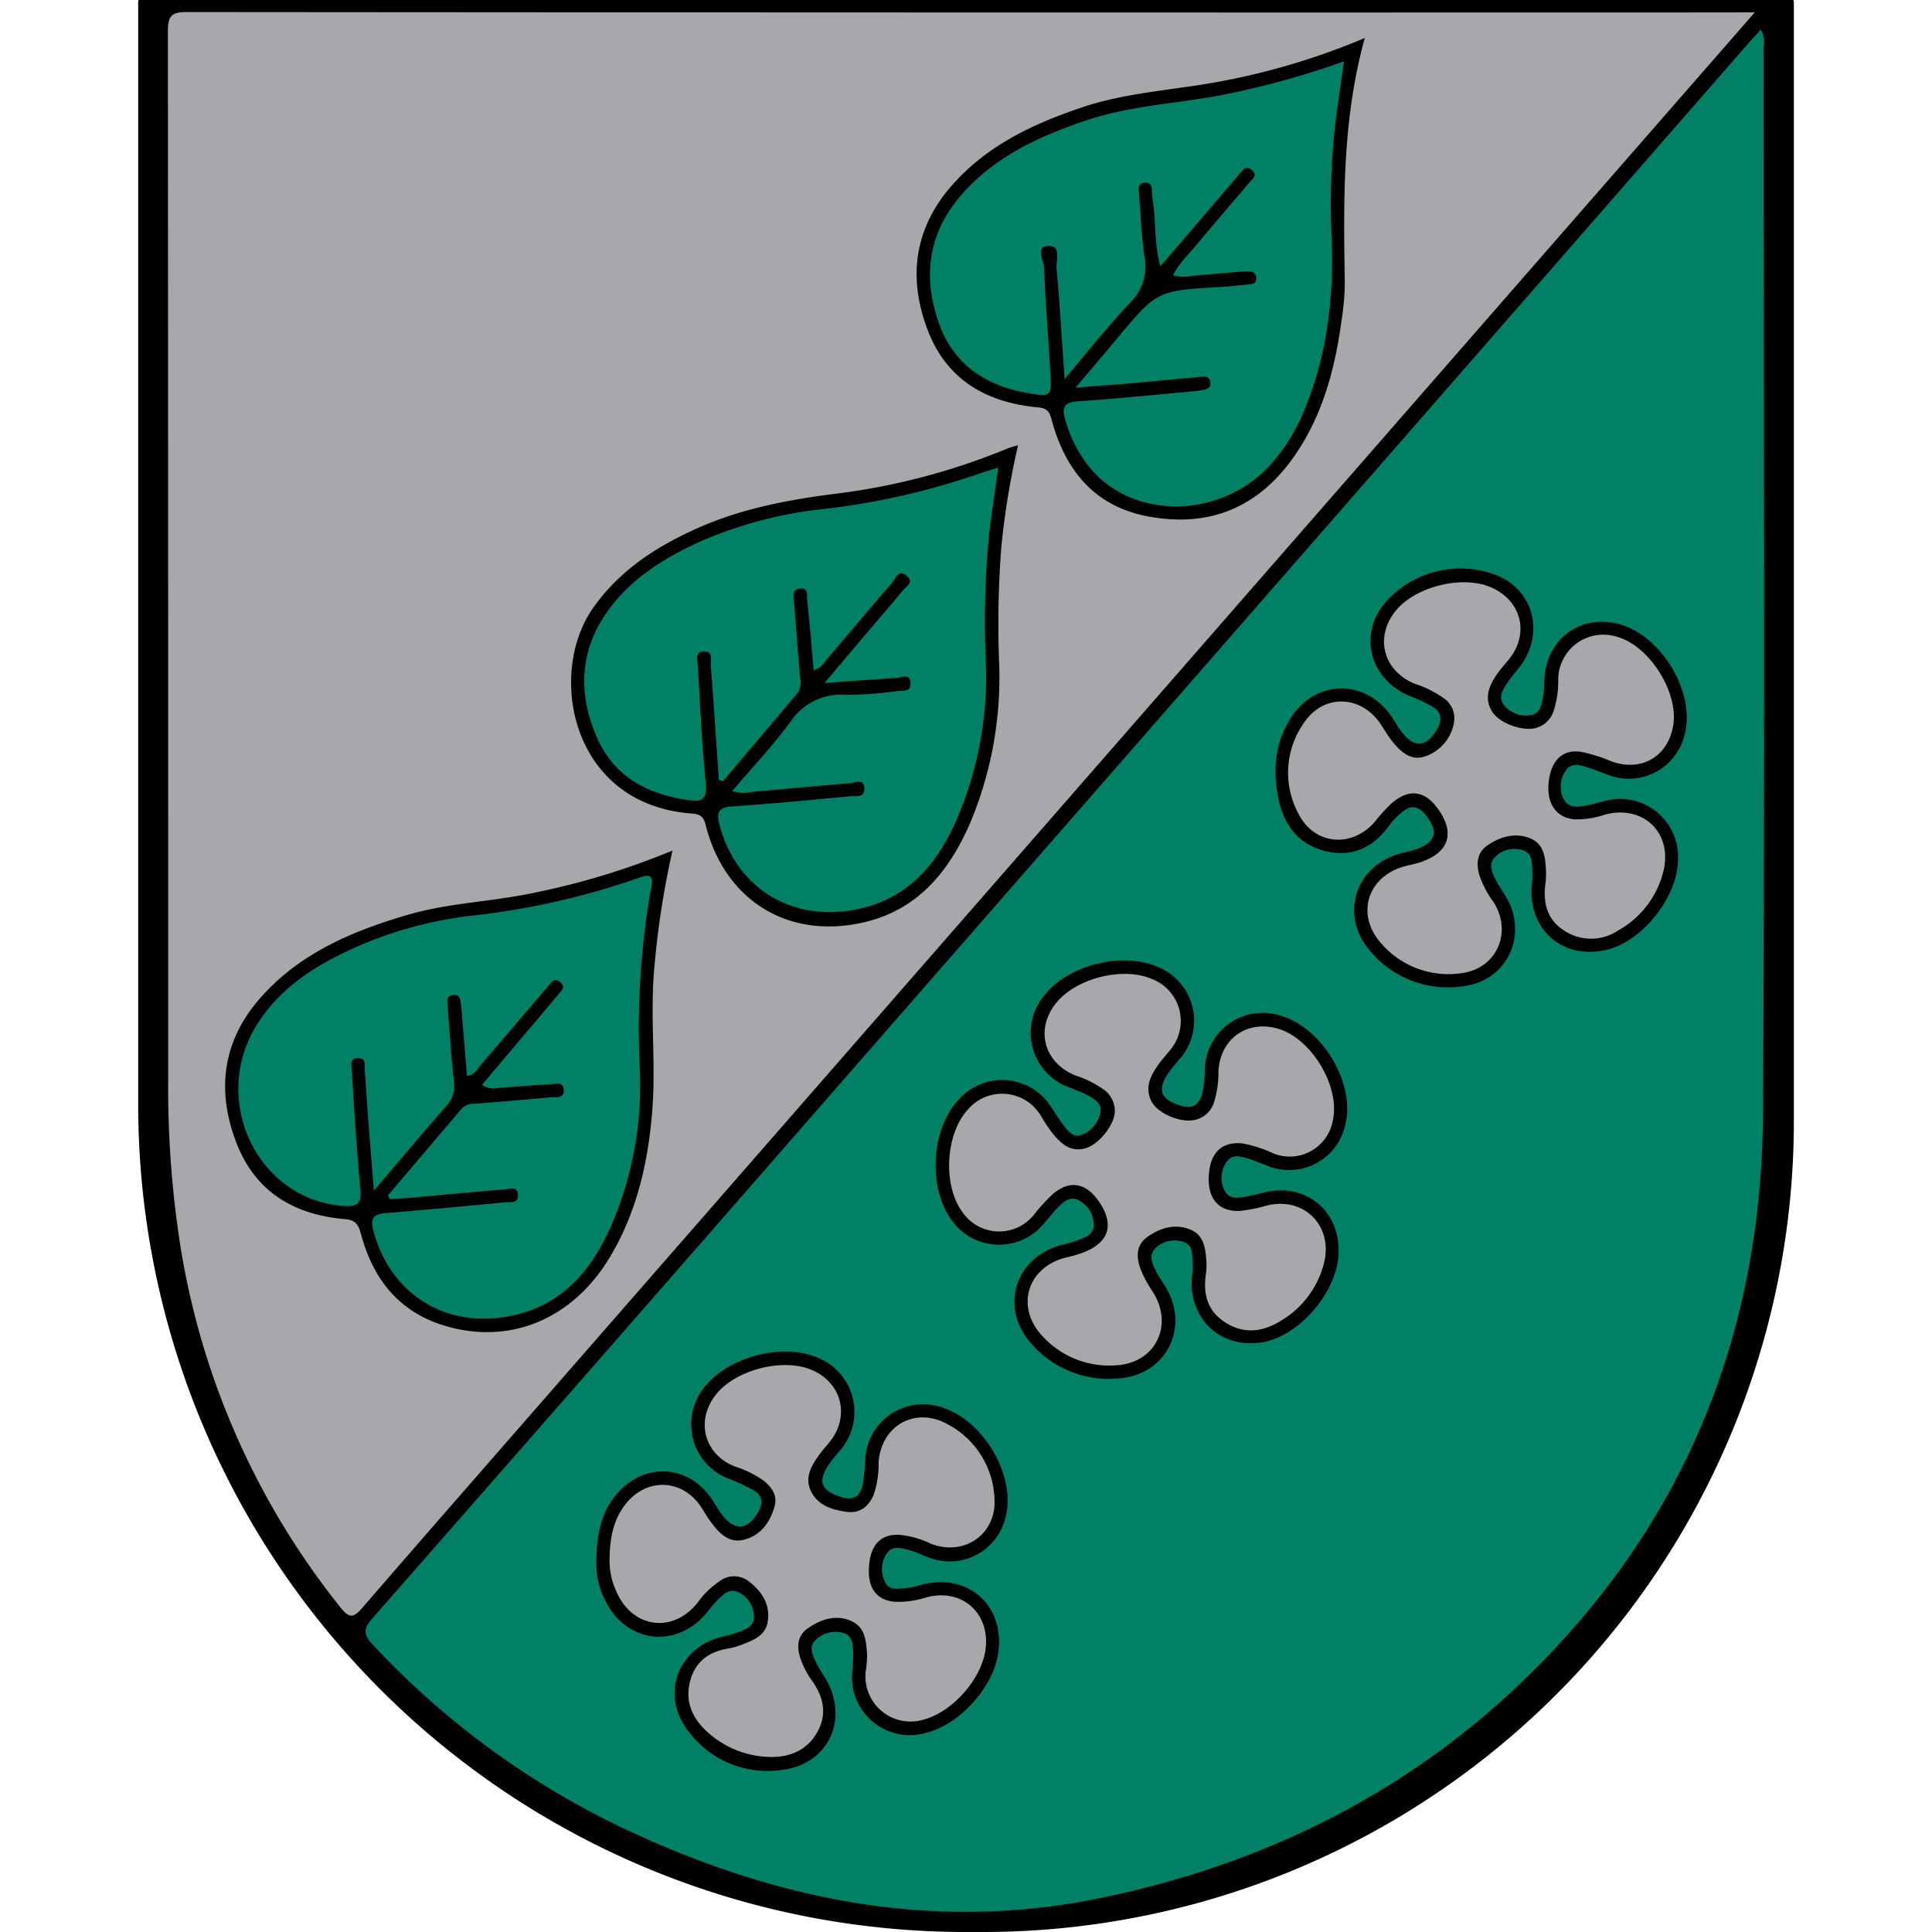 <svg id="Layer_1" data-name="Layer 1" xmlns="http://www.w3.org/2000/svg" viewBox="0 0 300 300"><defs><style>.cls-1{fill:#008166;}.cls-2{fill:#a7a8ac;}</style></defs><path d="M22.45-.61H277.55a1,1,0,0,1,1,1V174.06A125.93,125.93,0,0,1,152.61,300H150A128.49,128.49,0,0,1,21.46,171.5V.38a1,1,0,0,1,1-1Z"/><path class="cls-1" d="M273.42,4.61a3.65,3.65,0,0,1,.44,2.49c0,55.22.2,110.45-.1,165.67-.16,30-9.37,57.1-29.33,79.91-19.67,22.48-44.59,36.11-73.75,42.08-24.91,5.1-48.58.6-71.38-9.71a128.72,128.72,0,0,1-41.39-29.64c-1.45-1.55-1.57-2.43-.12-4.08q34.05-38.81,68-77.73l89.07-102,56.73-65C272.1,6,272.7,5.37,273.42,4.61Z"/><path class="cls-2" d="M272.49,1.91,244.05,34.48,91.38,209.36c-11.73,13.45-23.49,26.86-35.17,40.36-1.39,1.61-2.05,1.49-3.31-.08a120.09,120.09,0,0,1-25.22-58.37,159.49,159.49,0,0,1-1.56-24q0-81.19-.05-162.4c0-2.48.62-3,3-3q120.15.1,240.29.06Z"/><path d="M92.6,242.39c.05-4.35.82-7.68,3.2-10.45,4.31-5,11.25-4.52,14.84,1,.46.71.87,1.45,1.38,2.13,2,2.71,4,2.6,5.68-.24.85-1.41.73-2.63-.72-3.46a33.82,33.82,0,0,0-3.66-1.7A9.05,9.05,0,0,1,109.73,215c3.62-4.3,11.5-6.36,16.74-4.38a9.1,9.1,0,0,1,3.87,14.71c-.54.65-1.11,1.28-1.59,2-1.83,2.67-1.3,4.07,1.72,5.08,2,.68,3.13,0,3.51-2a31.86,31.86,0,0,0,.37-3.77,9,9,0,0,1,12.21-8c6.34,2.13,11.22,10.73,9.59,16.88a8.89,8.89,0,0,1-12.06,6.27c-1-.35-1.86-.81-2.84-1.07-1.2-.32-2.62-.81-3.51.44a4.38,4.38,0,0,0-.38,4.36c.65,1.55,2.09,1.15,3.31,1.07a13.1,13.1,0,0,0,2.47-.53c7.1-1.84,12.79,3.1,11.9,10.35-.66,5.4-5.86,11.29-11.17,12.64a9,9,0,0,1-11.55-9.4,25.74,25.74,0,0,0,.16-3c-.1-1.23,0-2.72-1.63-3.11a4.41,4.41,0,0,0-4.23,1.13c-1.11,1.08-.41,2.38.13,3.52a17.65,17.65,0,0,0,1.17,2c4.14,6.47.88,13.89-6.74,14.67a15.3,15.3,0,0,1-14.45-6.26c-4.13-5.53-1.49-12.6,5.15-14.39a18.46,18.46,0,0,0,2.45-.67c1.22-.49,2.77-.8,2.74-2.54a4.18,4.18,0,0,0-2.3-3.71c-1.49-.79-2.54.34-3.5,1.31-.53.54-1,1.15-1.47,1.74-4.65,5.74-12.48,4.87-15.8-1.76A12.79,12.79,0,0,1,92.6,242.39Z"/><path d="M185.19,197.45a13.46,13.46,0,0,0,0-1.41c-.11-1.23.1-2.73-1.44-3.21a4.29,4.29,0,0,0-4.28.93c-1.24,1.15-.51,2.51.09,3.73.37.75.87,1.44,1.32,2.16,3.89,6.18.45,13.61-6.81,14.35a15.9,15.9,0,0,1-13.74-5.16c-5.28-5.65-2.8-13.69,4.67-15.58a18.2,18.2,0,0,0,2.19-.61c1.24-.5,2.75-.88,2.64-2.63a4.32,4.32,0,0,0-2.38-3.67c-1.39-.69-2.4.35-3.3,1.25-.71.72-1.31,1.55-2,2.32a9,9,0,0,1-14.27-.32c-3.84-5-3.34-14.36,1-18.87A9,9,0,0,1,163.29,172c.66,1,1.27,2,2,2.91s1.5,1.83,2.76,1.27a4.64,4.64,0,0,0,2.81-3.38c.28-1.31-.67-2-1.66-2.56s-2.15-1-3.24-1.42a9,9,0,0,1-3.62-14.46c3.64-4.5,11.76-6.55,17.15-4.34a9,9,0,0,1,3.68,14.41c-.59.72-1.22,1.42-1.74,2.18-1.79,2.65-1.23,4.08,1.83,5.05,1.85.59,2.89,0,3.43-1.85a17.18,17.18,0,0,0,.39-3.77,9,9,0,0,1,11.78-8.33c6.47,1.88,11.61,10.5,10.05,16.83A8.9,8.9,0,0,1,196.76,181c-.95-.35-1.88-.76-2.84-1.06-1.23-.39-2.6-.81-3.47.5a4.31,4.31,0,0,0-.33,4.37c.69,1.41,2,1.26,3.33,1,.92-.16,1.82-.39,2.72-.62,6.5-1.65,11.93,2.73,11.69,9.44-.22,5.9-6,12.76-11.75,13.77C189.31,209.61,184.08,204.35,185.19,197.45Z"/><path d="M237.93,136.82c0-.24,0-.92,0-1.59-.07-1.26.05-2.73-1.46-3.21a4.23,4.23,0,0,0-4.26,1c-1.23,1.15-.5,2.52.11,3.73.41.82,1,1.58,1.45,2.37,3.62,5.91.37,13.11-6.48,14a15.68,15.68,0,0,1-14.39-5.29c-5-5.57-2.56-13.42,4.64-15.33.81-.21,1.65-.37,2.44-.66,2.95-1.06,3.4-2.68,1.51-5.17-1.14-1.5-2.41-1.8-3.86-.51a13,13,0,0,0-1.91,2c-2.46,3.43-5.74,5-9.89,4s-6.42-4-7.28-8c-.93-4.33-.65-8.6,1.75-12.48,3.93-6.37,12-6.38,16-.07.41.64.79,1.3,1.25,1.91,2,2.72,3.92,2.58,5.63-.36.84-1.44.62-2.63-.78-3.46a25.45,25.45,0,0,0-3.43-1.6c-6.68-2.72-8.31-10.53-3-15.45A15.53,15.53,0,0,1,231,88.86c7,1.8,9.29,9.39,4.74,15-.53.66-1.11,1.29-1.57,2-.76,1.13-1.68,2.39-.58,3.68a4.33,4.33,0,0,0,4.12,1.5c1.57-.28,1.65-1.77,1.92-3a16.25,16.25,0,0,0,.17-2.52c.31-6.19,5.35-10.07,11.32-8.69,6.61,1.53,12.12,10.43,10.52,17a8.9,8.9,0,0,1-12,6.46c-1-.37-2.05-.81-3.09-1.13-1.23-.38-2.61-.82-3.45.54a4.29,4.29,0,0,0-.31,4.36c.8,1.52,2.26,1.24,3.6,1,1-.19,2-.52,2.95-.73a9,9,0,0,1,11.21,9.34c-.14,5.69-5.54,12.52-11.07,13.81C242.14,149.19,236.92,143.68,237.93,136.82Z"/><path d="M158.08,69.15A124.28,124.28,0,0,0,155.48,85a156.56,156.56,0,0,0-.33,18,58.46,58.46,0,0,1-4.59,25c-3.32,7.5-8.19,13.41-16.69,15.28-11.41,2.51-21-3.3-24.14-14.58-.33-1.18-.37-2.25-2.24-2.37C88.71,125,84.94,104.77,92,94.54c4.06-5.85,9.7-9.53,16-12.39,6.92-3.13,14.27-4.54,21.76-5.48a103.2,103.2,0,0,0,26.84-7.09A14.9,14.9,0,0,1,158.08,69.15Z"/><path d="M211.92,5.9c-3.52,12.8-3.3,25.38-3.1,38a39.29,39.29,0,0,1-.5,5.81c-1,7.43-2.88,14.59-7.17,20.87-5.49,8.06-13.11,11.4-22.77,9.63-8.38-1.54-12.91-7.1-15.06-14.94-.33-1.2-.56-1.82-2-2-8-.71-14.28-4.18-17.26-12-3.16-8.24-2.06-16,3.92-22.67,5.46-6.13,12.62-9.45,20.25-12,5.57-1.83,11.37-2.42,17.13-3.27A108.4,108.4,0,0,0,211.92,5.9Z"/><path d="M104.43,132.07a133.2,133.2,0,0,0-2.82,18.13c-.7,7.44.27,14.89-.33,22.31-.64,7.91-2.35,15.54-6.43,22.45C89,204.93,79,209,68.74,205.76c-6.91-2.19-10.8-7.23-12.65-14-.38-1.38-.69-2.3-2.5-2.45-7.84-.66-13.9-4.18-16.85-11.78-3.16-8.14-2.22-15.81,3.63-22.51,6.14-7,14.35-10.47,23.06-13,6.37-1.84,13-2,19.46-3.38A117,117,0,0,0,104.43,132.07Z"/><path class="cls-2" d="M94.65,242.5c0-3.72.61-6.51,2.45-8.89,3.32-4.27,9-4,11.87.56.45.71.88,1.44,1.38,2.12,1.3,1.73,2.77,3.42,5.22,2.78,2.6-.68,4-2.68,4.71-5.18.47-1.69-.44-2.94-1.67-3.95a16.15,16.15,0,0,0-4.52-2.23c-4.8-1.91-6.13-7.19-2.87-11.22,3-3.75,10.15-5.62,14.62-3.85,4.89,1.94,6.26,7.3,2.9,11.38-.48.58-1,1.15-1.44,1.76-1.28,1.75-2.45,3.65-1.34,5.84s3.3,2.83,5.51,3.14c2,.28,3.39-.79,4.18-2.61a14.49,14.49,0,0,0,.77-5c.37-5.77,5.65-8.8,10.72-6a13.66,13.66,0,0,1,7.28,11.5c.39,5.57-4.72,9.09-9.9,7.05a13.94,13.94,0,0,0-5.1-1.39q-4.28,0-4.5,5.26c-.12,3.12,1.25,4.9,4,5.15a14.33,14.33,0,0,0,5-.7c5.45-1.43,9.83,2.45,9.12,8.06-.58,4.56-5.08,9.71-9.53,10.91a7,7,0,0,1-9.08-7.46,18,18,0,0,0,.21-2.52c-.14-2.12-.22-4.39-2.59-5.36s-4.66-.18-6.67,1.24c-1.64,1.16-1.64,2.93-1.1,4.59a13.36,13.36,0,0,0,1.86,3.57c1.74,2.5,2.31,5.09.81,7.84-1.59,2.91-4.3,4-7.44,3.93a14.85,14.85,0,0,1-9.68-3.89c-2.26-2.05-3.47-4.62-2.71-7.72s2.82-4.69,5.87-5.22a10.23,10.23,0,0,0,2-.53c1.92-.73,4-1.46,4.25-3.85.33-2.61-1-4.55-3-6.08a3.69,3.69,0,0,0-4.5,0,13.24,13.24,0,0,0-3.42,3.34c-3.93,4.9-10.27,3.93-12.69-1.92A11.35,11.35,0,0,1,94.65,242.5Z"/><path class="cls-2" d="M187.27,197.71a12.79,12.79,0,0,0,.08-1.54c-.14-2-.25-4.28-2.44-5.21-2.34-1-4.67-.35-6.71,1.08-1.74,1.23-1.78,3-1.18,4.79a18.62,18.62,0,0,0,2,3.79c3.27,5.15.44,11-5.66,11.38a14.06,14.06,0,0,1-11.43-4.46c-4.34-4.56-2.44-10.78,3.63-12.28a22.63,22.63,0,0,0,2.44-.69c4.32-1.58,5.18-4.54,2.43-8.29-2-2.68-4.38-3-6.93-.89a28.18,28.18,0,0,0-2.9,3.17,6.91,6.91,0,0,1-11.27-.52c-2.94-4.12-2.49-11.94.9-15.68a7,7,0,0,1,11.41.92,27.12,27.12,0,0,0,1.67,2.54c1.3,1.6,2.73,3.11,5.11,2.52,2.08-.52,4.48-3.42,4.68-5.56a4.09,4.09,0,0,0-1.84-3.68A16.13,16.13,0,0,0,167,167c-4.95-2-6.32-7.27-2.93-11.34,3.11-3.76,10.16-5.54,14.63-3.71a7,7,0,0,1,2.91,11.21c-.58.72-1.21,1.41-1.75,2.17-1.21,1.71-2.13,3.53-1.09,5.64.86,1.78,4.11,3.26,6.34,3a4,4,0,0,0,3.44-2.94,15.57,15.57,0,0,0,.65-4.75c.31-5.11,4.61-8,9.43-6.49,5.28,1.7,9.61,9.26,8.28,14.44a6.79,6.79,0,0,1-9.25,4.84,19,19,0,0,0-4.81-1.53c-3.27-.29-5.06,1.58-5.16,5.36-.09,3.34,1.68,5.3,4.83,5.13a23.78,23.78,0,0,0,4.21-.84c5.75-1.41,10.31,3.14,8.86,8.93a14.52,14.52,0,0,1-6.85,9.06c-2.7,1.64-5.59,2-8.4.22S186.76,201.05,187.27,197.71Z"/><path class="cls-2" d="M240,137a15.14,15.14,0,0,0,.07-1.61c-.1-2.06-.21-4.26-2.42-5.2s-4.65-.34-6.69,1.09c-1.63,1.14-1.73,2.79-1.27,4.54a15.2,15.2,0,0,0,2.22,4.24c3,4.72.49,10.37-5,11.06a13.8,13.8,0,0,1-12.36-4.54c-4.17-4.56-2.19-10.65,3.79-12.12.81-.2,1.65-.37,2.44-.65,4.22-1.51,5.15-4.45,2.59-8.09-2.09-3-4.55-3.32-7.26-1a26.16,26.16,0,0,0-2.56,2.8c-3.54,4.21-9.44,3.75-11.93-1.17a13.41,13.41,0,0,1,.78-14c3.08-4.73,9.08-4.48,12.12.29.5.78,1,1.59,1.55,2.32,1.35,1.72,3,3.33,5.34,2.45A6.72,6.72,0,0,0,225.8,112a3.78,3.78,0,0,0-1.77-3.69,16.56,16.56,0,0,0-4.3-2.12c-4.95-2-6.33-7.25-3-11.35,3-3.72,10.17-5.53,14.63-3.71,4.84,2,6.21,7.13,3,11.18-.58.73-1.22,1.4-1.76,2.16-1.25,1.79-2.22,3.68-1,5.86,1,1.84,4.46,3.19,6.69,2.76a4,4,0,0,0,3-2.83,15,15,0,0,0,.67-4.75,7,7,0,0,1,9.18-6.61c5,1.4,9.56,8.65,8.67,13.79-.83,4.84-5,7.23-9.65,5.51a25.22,25.22,0,0,0-4.57-1.44c-2.89-.49-4.71,1.25-5.1,4.59s1.09,5.62,4,5.88a13.58,13.58,0,0,0,4.73-.74c6.08-1.6,10.67,3,9,9.08a14.49,14.49,0,0,1-7,8.94,7.55,7.55,0,0,1-8.18.09C240.25,142.91,239.53,140.25,240,137Z"/><path class="cls-1" d="M111.62,121.08c-.41-5.89-.79-11.78-1.24-17.66-.07-.88.44-2.39-1.19-2.26-1.36.11-.88,1.44-.83,2.27.36,6.08.62,12.17,1.24,18.21.26,2.57-.7,2.89-2.75,2.59-6.33-.91-11.5-3.62-14.16-9.72-2.93-6.72-2.76-13.34,1.59-19.51,3.69-5.22,8.94-8.41,14.64-11a65.38,65.38,0,0,1,19.3-5,113.84,113.84,0,0,0,23.68-5.4c.94-.33,1.9-.59,3.1-1-.5,3.64-1,7-1.43,10.45a143.7,143.7,0,0,0-.49,20,55.92,55.92,0,0,1-4.54,24.23c-3,6.83-7.51,12.25-15.33,13.88-10.16,2.12-18.83-3.18-21.47-13-.51-1.91-.29-2.78,1.92-2.94,6.16-.42,12.3-1,18.44-1.59.83-.08,2.12.28,2.11-1.15,0-1.61-1.32-1-2.11-.88-5.13.42-10.26.91-15.4,1.36a5.34,5.34,0,0,1-3-.13c3.07-3.62,6.28-7,9-10.7a9.49,9.49,0,0,1,8.8-4.24,59.06,59.06,0,0,0,7.83-.58c.83-.09,2.13.17,2.06-1.24-.08-1.6-1.35-.85-2.14-.8-3.49.2-7,.48-11.23.78l8.14-9.6c1.31-1.55,2.67-3.06,3.92-4.66.52-.67,2-1.34.66-2.41s-1.73.57-2.29,1.2c-3.33,3.82-6.57,7.73-9.88,11.57-.58.68-1,1.57-2.23,1.91-.32-3.67-.61-7.25-1-10.82-.08-.73.25-2-1.11-1.85s-1,1.34-.92,2.17c.27,3.88.62,7.75.91,11.62a3.08,3.08,0,0,1-.38,2.44l-11.59,13.69Z"/><path class="cls-1" d="M167,60.2c2.4-2.84,4.41-5.18,6.39-7.56,6.26-7.51,6.26-7.5,16-8.07,1.43-.08,2.86-.24,4.29-.4.65-.07,1.44,0,1.38-1.05s-.93-1-1.67-1c-2.7.21-5.39.46-8.09.69a7,7,0,0,1-3.17-.06c1-2,2.68-3.48,4-5.13,2.58-3.13,5.26-6.18,7.87-9.29.42-.5,1.34-1,.43-1.88s-1.47,0-2,.58c-2,2.37-4.06,4.76-6.09,7.14l-6.16,7.18c-1-3.62-.65-7.09-1.22-10.43-.07-.41-.06-.84-.09-1.26,0-.72-.15-1.39-1.13-1.29s-.94.85-.89,1.51c.25,3.29.4,6.59.84,9.85a7.82,7.82,0,0,1-2.08,7.13c-3.47,3.64-6.59,7.61-10.3,12-.43-6.19-.75-11.72-1.25-17.23-.11-1.22.8-3.54-1.27-3.44s-.73,2.21-.68,3.31c.23,5.58.7,11.14,1,16.71.19,3.31,0,3.42-3.37,2.84-6.64-1.13-11.67-4.36-14-11C143.3,43,144.11,36.42,149,30.59c5.21-6.18,12.25-9.4,19.71-11.91,6.63-2.23,13.6-2.57,20.41-3.81a131.56,131.56,0,0,0,19.58-5.35c-.35,2.37-.64,4.43-.94,6.49a109.82,109.82,0,0,0-1,20.74c.39,9-.58,17.89-4,26.37a29.24,29.24,0,0,1-5.67,9.24c-7.57,8.1-20.71,8.39-27.57.62a20.41,20.41,0,0,1-4.16-8c-.53-1.84,0-2.53,2-2.67,6-.4,12-1,17.93-1.56.42,0,.84-.1,1.26-.17.77-.13,1.6-.25,1.36-1.36-.21-.93-1-.76-1.64-.7-3.78.35-7.57.72-11.36,1.06C172.52,59.76,170.12,59.94,167,60.2Z"/><path class="cls-1" d="M60.24,185.6q5.74-6.73,11.47-13.47a2.61,2.61,0,0,1,2.07-.74c3.87-.32,7.75-.62,11.62-1,.83-.08,2.16.31,2.14-1.1s-1.35-1-2.15-.92c-2.62.12-5.23.39-7.84.53a3.18,3.18,0,0,1-2.7-.45l3.86-4.59c2.68-3.16,5.37-6.31,8-9.47.48-.56,1.19-1.14.26-1.9s-1.37.06-1.84.61c-3.52,4.11-7,8.24-10.55,12.33-.52.6-.83,1.49-2.08,1.63-.24-3-.47-5.86-.71-8.77-.07-.84-.12-1.69-.24-2.52-.09-.68-.21-1.4-1.2-1.26s-.92.81-.86,1.53c.32,3.95.53,7.93,1,11.87a4.57,4.57,0,0,1-1.23,3.88c-3.61,4.11-7.13,8.32-11.21,13.1-.32-4.07-.6-7.44-.86-10.82-.2-2.61-.34-5.23-.55-7.84-.07-.76.27-1.94-1-1.92-1.51,0-1,1.32-1,2.12.38,6.07.74,12.15,1.32,18.2.22,2.22-.42,2.77-2.57,2.63-13.38-.9-20.87-16.47-13.46-28.21,3.71-5.89,9.39-9.36,15.59-12.09a61.59,61.59,0,0,1,18.06-4.81,117.86,117.86,0,0,0,25.64-5.85c1.46-.5,2.29-.61,1.91,1.39A126.37,126.37,0,0,0,99.35,166a55,55,0,0,1-4.21,23.78c-2.94,6.86-7.2,12.47-15,14.36C69.78,206.66,60.74,201.3,58,191.2c-.57-2.1,0-2.69,2-2.84,6.15-.5,12.29-1.08,18.43-1.66.84-.08,2.14.24,2-1.25-.14-1.28-1.31-.83-2.05-.77-4.71.38-9.42.84-14.14,1.27-1.24.11-2.48.16-3.73.24Z"/></svg>